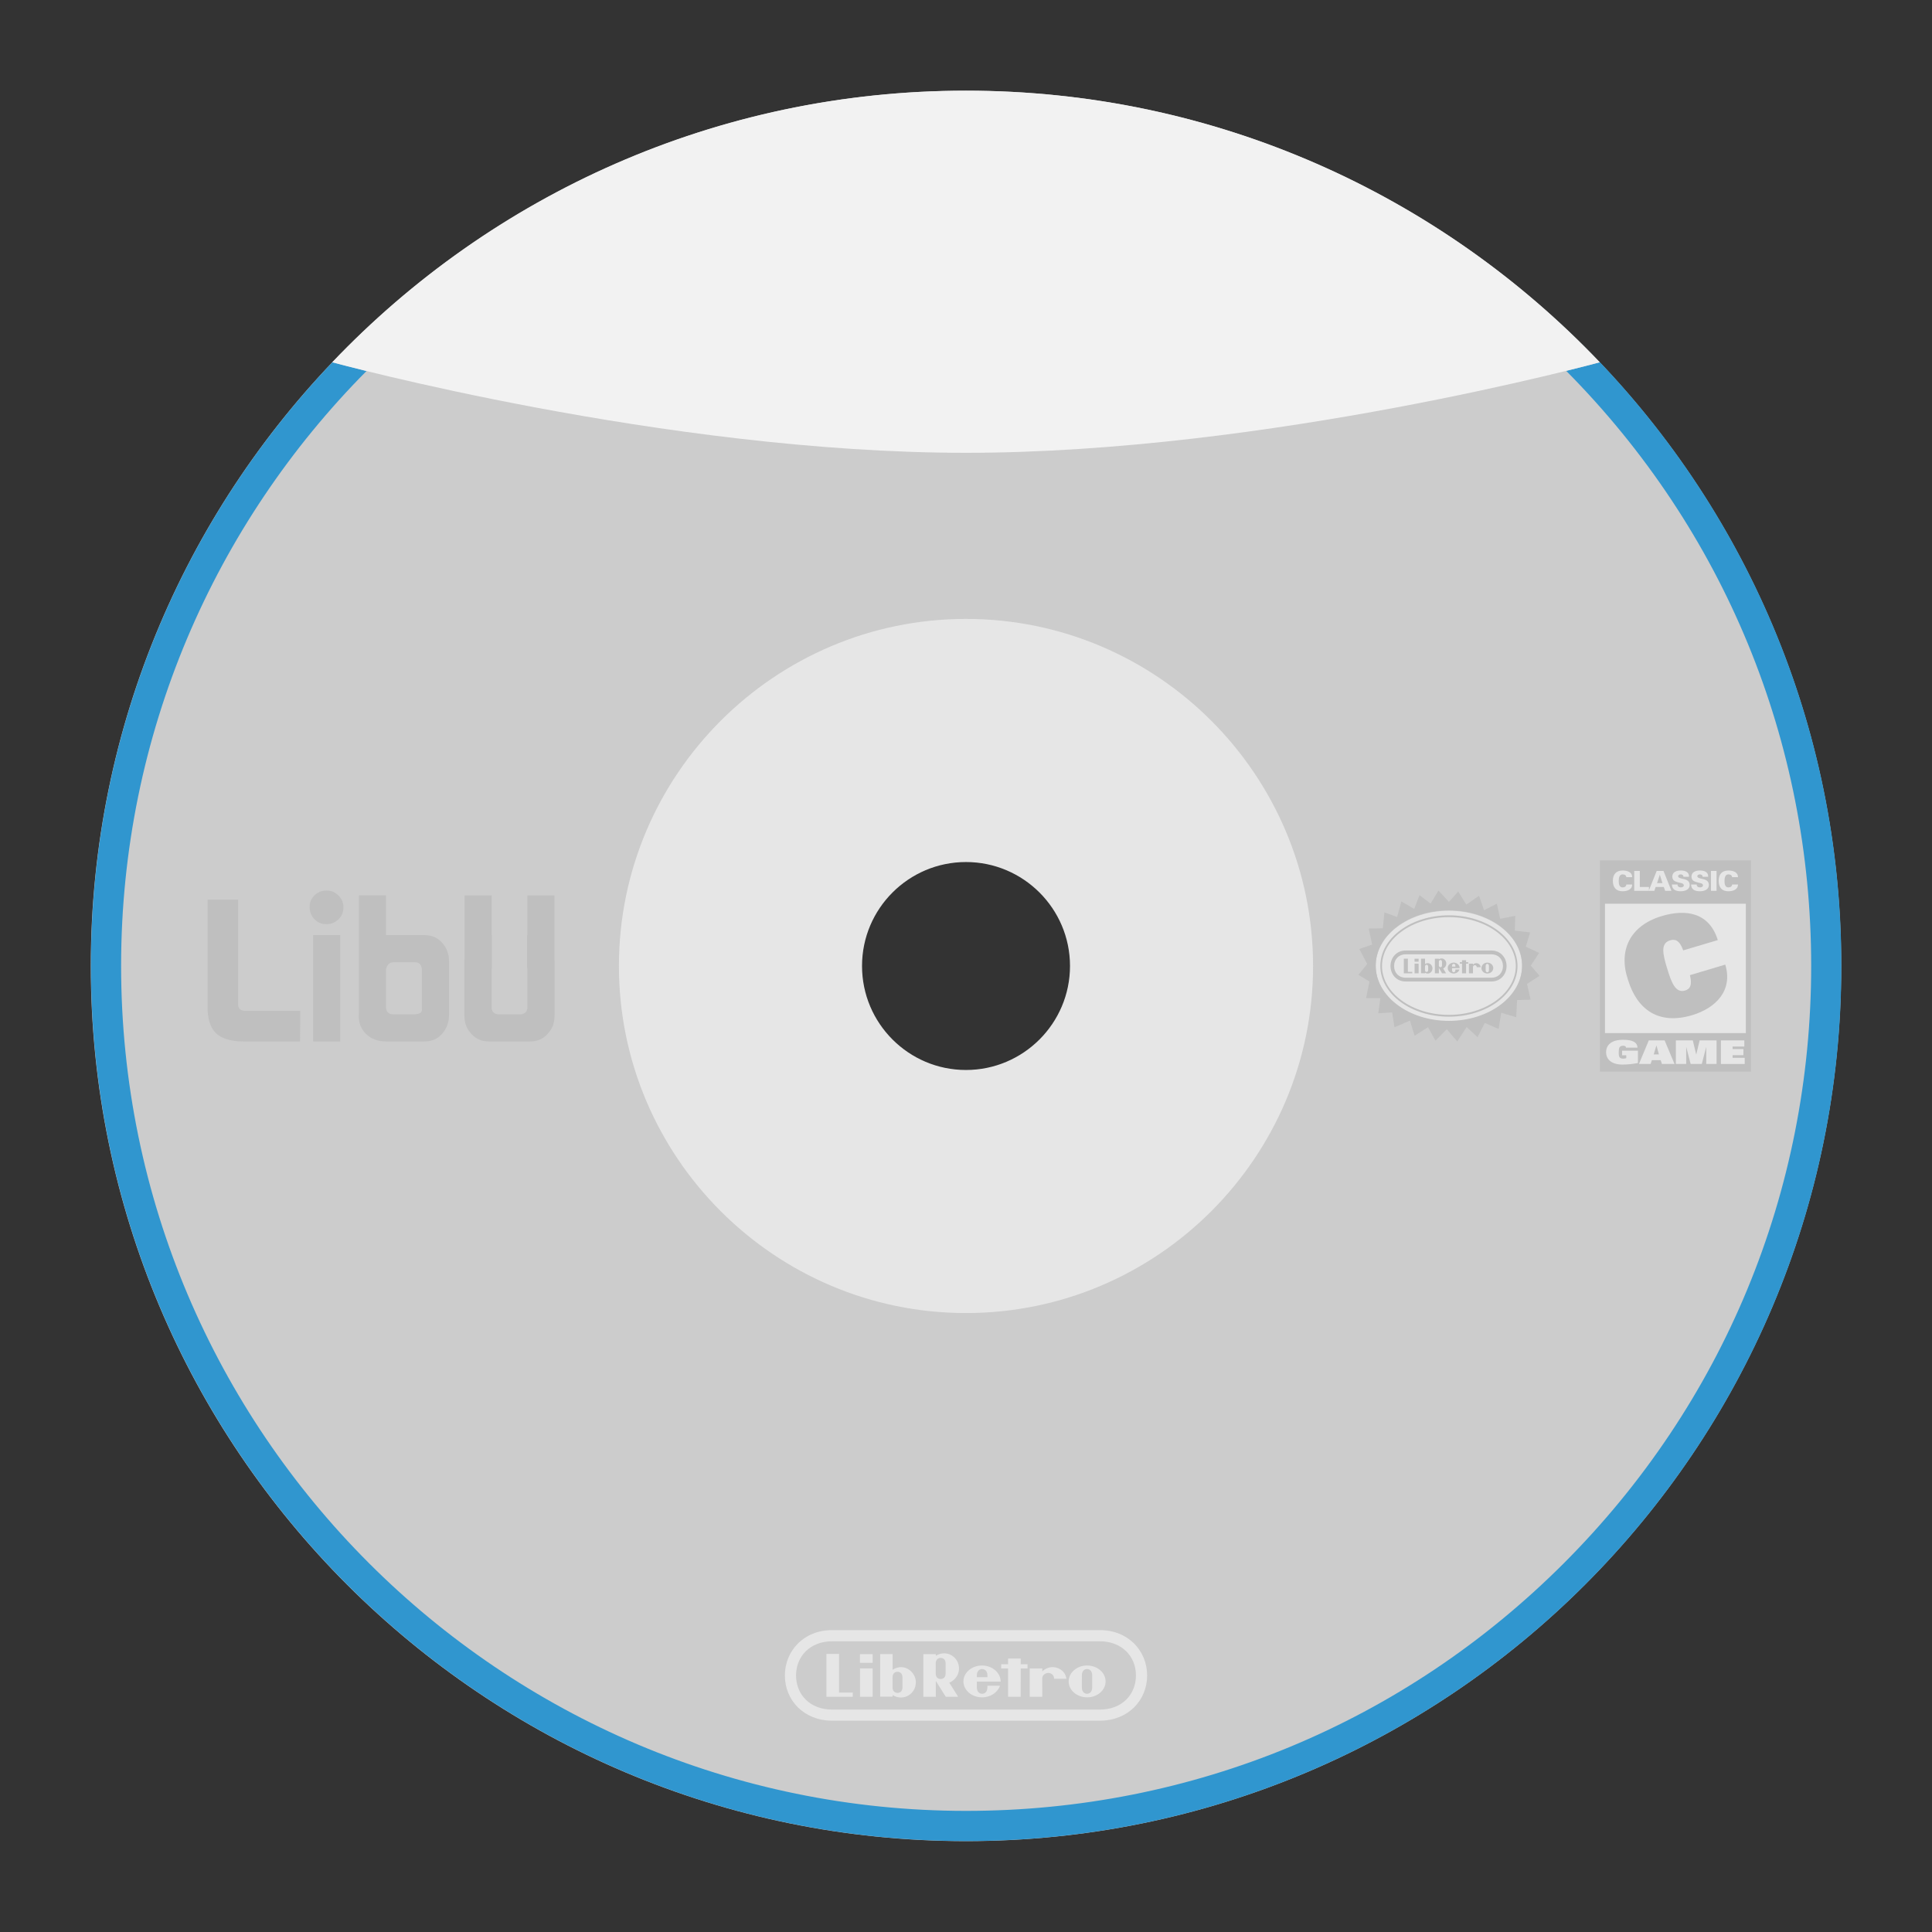 <?xml version="1.0" encoding="UTF-8" standalone="no"?>
<svg
   xmlns:dc="http://purl.org/dc/elements/1.1/"
   xmlns:cc="http://creativecommons.org/ns#"
   xmlns:rdf="http://www.w3.org/1999/02/22-rdf-syntax-ns#"
   xmlns:svg="http://www.w3.org/2000/svg"
   xmlns="http://www.w3.org/2000/svg"
   xmlns:sodipodi="http://sodipodi.sourceforge.net/DTD/sodipodi-0.dtd"
   xmlns:inkscape="http://www.inkscape.org/namespaces/inkscape"
   viewBox="0 0 341.333 341.333"
   height="341.333"
   width="341.333"
   xml:space="preserve"
   id="svg2"
   version="1.1"
   sodipodi:docname="Nintendo - Wii U-content.svg"
   inkscape:version="0.92.2 (5c3e80d, 2017-08-06)"><rect x="0" y="0" width="341.333" height="341.333" fill="#333333" stroke="none"/><sodipodi:namedview
     pagecolor="#ffffff"
     bordercolor="#666666"
     borderopacity="1"
     objecttolerance="10"
     gridtolerance="10"
     guidetolerance="10"
     inkscape:pageopacity="0"
     inkscape:pageshadow="2"
     inkscape:window-width="1024"
     inkscape:window-height="705"
     id="namedview146"
     showgrid="false"
     inkscape:pagecheckerboard="true"
     inkscape:zoom="0.69140623"
     inkscape:cx="280.58342"
     inkscape:cy="88.817836"
     inkscape:window-x="-8"
     inkscape:window-y="-8"
     inkscape:window-maximized="1"
     inkscape:current-layer="svg2"
     inkscape:snap-object-midpoints="true" /><defs
     id="defs6"><clipPath
       id="clipPath18"
       clipPathUnits="userSpaceOnUse"><path
         id="path16"
         d="M 0,256 H 256 V 0 H 0 Z" /></clipPath><clipPath
       id="clipPath26"
       clipPathUnits="userSpaceOnUse"><path
         id="path24"
         d="M 4,252 H 252 V 4 H 4 Z" /></clipPath></defs><g
     id="g36"
     transform="matrix(1.333,0,0,-1.333,170.667,112.66)"><path
       inkscape:connector-curvature="0"
       d="M 0,0 C 23.992,0 43.505,-19.517 43.505,-43.505 43.505,-67.492 23.992,-87.01 0,-87.01 c -23.988,0 -43.5,19.518 -43.5,43.505 C -43.5,-19.517 -23.988,0 0,0 m 0,-159.505 c 64.07,0 116,51.935 116,116 0,64.066 -51.93,116 -116,116 -64.051,0 -116,-51.934 -116,-116 0,-64.065 51.949,-116 116,-116"
       style="fill:#cccccc;fill-opacity:1;fill-rule:nonzero;stroke:none"
       id="path38" /></g><g
     id="g40"
     transform="matrix(1.333,0,0,-1.333,125.848,22.606)"><path
       inkscape:connector-curvature="0"
       d="M 0,0 C -0.46,-0.139 -0.919,-0.279 -1.377,-0.423 -0.919,-0.279 -0.46,-0.139 0,0"
       style="fill:#3096cf;fill-opacity:1;fill-rule:nonzero;stroke:none"
       id="path42" /></g><g
     id="g44"
     transform="matrix(1.333,0,0,-1.333,133.351,20.544)"><path
       inkscape:connector-curvature="0"
       d="M 0,0 C -0.477,-0.118 -0.954,-0.236 -1.428,-0.36 -0.954,-0.236 -0.477,-0.118 0,0"
       style="fill:#3096cf;fill-opacity:1;fill-rule:nonzero;stroke:none"
       id="path46" /></g><g
     id="g48"
     transform="matrix(1.333,0,0,-1.333,129.581,21.529)"><path
       inkscape:connector-curvature="0"
       d="M 0,0 C -0.469,-0.129 -0.937,-0.258 -1.403,-0.392 -0.937,-0.258 -0.469,-0.129 0,0"
       style="fill:#3096cf;fill-opacity:1;fill-rule:nonzero;stroke:none"
       id="path50" /></g><g
     id="g52"
     transform="matrix(1.333,0,0,-1.333,122.164,23.77)"><path
       inkscape:connector-curvature="0"
       d="M 0,0 C -0.455,-0.15 -0.909,-0.301 -1.362,-0.457 -0.909,-0.302 -0.455,-0.15 0,0"
       style="fill:#3096cf;fill-opacity:1;fill-rule:nonzero;stroke:none"
       id="path54" /></g><g
     id="g56"
     transform="matrix(1.333,0,0,-1.333,137.156,19.653)"><path
       inkscape:connector-curvature="0"
       d="M 0,0 C -0.485,-0.107 -0.97,-0.213 -1.452,-0.326 -0.97,-0.213 -0.485,-0.107 0,0"
       style="fill:#3096cf;fill-opacity:1;fill-rule:nonzero;stroke:none"
       id="path58" /></g><g
     id="g60"
     transform="matrix(1.333,0,0,-1.333,114.917,26.365)"><path
       inkscape:connector-curvature="0"
       d="M 0,0 C -0.442,-0.171 -0.884,-0.344 -1.324,-0.521 -0.884,-0.344 -0.442,-0.171 0,0"
       style="fill:#3096cf;fill-opacity:1;fill-rule:nonzero;stroke:none"
       id="path62" /></g><g
     id="g64"
     transform="matrix(1.333,0,0,-1.333,118.518,25.025)"><path
       inkscape:connector-curvature="0"
       d="M 0,0 C -0.448,-0.16 -0.896,-0.322 -1.341,-0.488 -0.896,-0.322 -0.448,-0.16 0,0"
       style="fill:#3096cf;fill-opacity:1;fill-rule:nonzero;stroke:none"
       id="path66" /></g><g
     id="g68"
     transform="matrix(1.333,0,0,-1.333,152.779,17.036)"><path
       inkscape:connector-curvature="0"
       d="M 0,0 C -0.527,-0.061 -1.056,-0.119 -1.581,-0.187 -1.056,-0.119 -0.527,-0.061 0,0"
       style="fill:#3096cf;fill-opacity:1;fill-rule:nonzero;stroke:none"
       id="path70" /></g><g
     id="g72"
     transform="matrix(1.333,0,0,-1.333,156.787,16.627)"><path
       inkscape:connector-curvature="0"
       d="M 0,0 C -0.544,-0.048 -1.089,-0.094 -1.631,-0.149 -1.089,-0.094 -0.544,-0.048 0,0"
       style="fill:#3096cf;fill-opacity:1;fill-rule:nonzero;stroke:none"
       id="path74" /></g><g
     id="g76"
     transform="matrix(1.333,0,0,-1.333,160.881,16.317)"><path
       inkscape:connector-curvature="0"
       d="M 0,0 C -0.574,-0.036 -1.148,-0.068 -1.72,-0.113 -1.148,-0.068 -0.574,-0.036 0,0"
       style="fill:#3096cf;fill-opacity:1;fill-rule:nonzero;stroke:none"
       id="path78" /></g><g
     id="g80"
     transform="matrix(1.333,0,0,-1.333,165.178,16.107)"><path
       inkscape:connector-curvature="0"
       d="M 0,0 C -0.648,-0.022 -1.298,-0.043 -1.944,-0.076 -1.298,-0.043 -0.648,-0.022 0,0"
       style="fill:#3096cf;fill-opacity:1;fill-rule:nonzero;stroke:none"
       id="path82" /></g><g
     id="g84"
     transform="matrix(1.333,0,0,-1.333,144.886,18.152)"><path
       inkscape:connector-curvature="0"
       d="M 0,0 C -0.502,-0.084 -1.005,-0.167 -1.505,-0.257 -1.005,-0.167 -0.502,-0.084 0,0"
       style="fill:#3096cf;fill-opacity:1;fill-rule:nonzero;stroke:none"
       id="path86" /></g><g
     id="g88"
     transform="matrix(1.333,0,0,-1.333,140.997,18.855)"><path
       inkscape:connector-curvature="0"
       d="M 0,0 C -0.491,-0.096 -0.983,-0.189 -1.472,-0.291 -0.983,-0.189 -0.491,-0.096 0,0"
       style="fill:#3096cf;fill-opacity:1;fill-rule:nonzero;stroke:none"
       id="path90" /></g><g
     id="g92"
     transform="matrix(1.333,0,0,-1.333,148.809,17.546)"><path
       inkscape:connector-curvature="0"
       d="M 0,0 C -0.513,-0.072 -1.027,-0.143 -1.538,-0.222 -1.027,-0.143 -0.513,-0.072 0,0"
       style="fill:#3096cf;fill-opacity:1;fill-rule:nonzero;stroke:none"
       id="path94" /></g><g
     id="g96"
     transform="matrix(1.333,0,0,-1.333,111.355,27.793)"><path
       inkscape:connector-curvature="0"
       d="M 0,0 C -0.435,-0.181 -0.868,-0.364 -1.3,-0.55 -0.868,-0.364 -0.435,-0.181 0,0"
       style="fill:#3096cf;fill-opacity:1;fill-rule:nonzero;stroke:none"
       id="path98" /></g><g
     id="g100"
     transform="matrix(1.333,0,0,-1.333,84.583,42.162)"><path
       inkscape:connector-curvature="0"
       d="M 0,0 C -0.376,-0.252 -0.749,-0.511 -1.122,-0.768 -0.749,-0.511 -0.376,-0.252 0,0"
       style="fill:#3096cf;fill-opacity:1;fill-rule:nonzero;stroke:none"
       id="path102" /></g><g
     id="g104"
     transform="matrix(1.333,0,0,-1.333,170.577,16.001)"><path
       inkscape:connector-curvature="0"
       d="M 0,0 C -0.994,0 -1.985,-0.013 -2.973,-0.039 -1.985,-0.013 -0.994,0 0,0"
       style="fill:#3096cf;fill-opacity:1;fill-rule:nonzero;stroke:none"
       id="path106" /></g><g
     id="g108"
     transform="matrix(1.333,0,0,-1.333,75.407,48.818)"><path
       inkscape:connector-curvature="0"
       d="M 0,0 C -0.349,-0.273 -0.693,-0.552 -1.038,-0.83 -0.693,-0.552 -0.349,-0.273 0,0"
       style="fill:#3096cf;fill-opacity:1;fill-rule:nonzero;stroke:none"
       id="path110" /></g><g
     id="g112"
     transform="matrix(1.333,0,0,-1.333,107.837,29.307)"><path
       inkscape:connector-curvature="0"
       d="M 0,0 C -0.428,-0.19 -0.854,-0.383 -1.278,-0.579 -0.854,-0.383 -0.428,-0.19 0,0"
       style="fill:#3096cf;fill-opacity:1;fill-rule:nonzero;stroke:none"
       id="path114" /></g><g
     id="g116"
     transform="matrix(1.333,0,0,-1.333,78.406,46.529)"><path
       inkscape:connector-curvature="0"
       d="M 0,0 C -0.357,-0.266 -0.709,-0.538 -1.064,-0.808 -0.709,-0.538 -0.357,-0.266 0,0"
       style="fill:#3096cf;fill-opacity:1;fill-rule:nonzero;stroke:none"
       id="path118" /></g><g
     id="g120"
     transform="matrix(1.333,0,0,-1.333,170.667,16)"><path
       inkscape:connector-curvature="0"
       d="M 0,0 H -0.001 C 1.017,0 2.032,-0.014 3.044,-0.04 2.032,-0.014 1.018,0 0,0"
       style="fill:#3096cf;fill-opacity:1;fill-rule:nonzero;stroke:none"
       id="path122" /></g><g
     id="g124"
     transform="matrix(1.333,0,0,-1.333,66.753,56.115)"><path
       inkscape:connector-curvature="0"
       d="M 0,0 C -0.29,-0.263 -0.573,-0.532 -0.859,-0.798 -0.573,-0.532 -0.29,-0.263 0,0"
       style="fill:#3096cf;fill-opacity:1;fill-rule:nonzero;stroke:none"
       id="path126" /></g><g
     id="g128"
     transform="matrix(1.333,0,0,-1.333,69.577,53.613)"><path
       inkscape:connector-curvature="0"
       d="M 0,0 C -0.317,-0.274 -0.629,-0.555 -0.943,-0.833 -0.629,-0.555 -0.317,-0.274 0,0"
       style="fill:#3096cf;fill-opacity:1;fill-rule:nonzero;stroke:none"
       id="path130" /></g><g
     id="g132"
     transform="matrix(1.333,0,0,-1.333,81.465,44.31)"><path
       inkscape:connector-curvature="0"
       d="M 0,0 C -0.365,-0.258 -0.726,-0.522 -1.088,-0.785 -0.726,-0.522 -0.365,-0.258 0,0"
       style="fill:#3096cf;fill-opacity:1;fill-rule:nonzero;stroke:none"
       id="path134" /></g><g
     id="g136"
     transform="matrix(1.333,0,0,-1.333,87.748,40.094)"><path
       inkscape:connector-curvature="0"
       d="M 0,0 C -0.383,-0.244 -0.763,-0.493 -1.143,-0.741 -0.763,-0.493 -0.383,-0.244 0,0"
       style="fill:#3096cf;fill-opacity:1;fill-rule:nonzero;stroke:none"
       id="path138" /></g><g
     id="g140"
     transform="matrix(1.333,0,0,-1.333,104.37,30.902)"><path
       inkscape:connector-curvature="0"
       d="M 0,0 C -0.422,-0.201 -0.842,-0.404 -1.261,-0.61 -0.842,-0.404 -0.422,-0.2 0,0"
       style="fill:#3096cf;fill-opacity:1;fill-rule:nonzero;stroke:none"
       id="path142" /></g><g
     id="g144"
     transform="matrix(1.333,0,0,-1.333,97.573,34.339)"><path
       inkscape:connector-curvature="0"
       d="M 0,0 C -0.408,-0.219 -0.814,-0.443 -1.219,-0.667 -0.814,-0.443 -0.408,-0.219 0,0"
       style="fill:#3096cf;fill-opacity:1;fill-rule:nonzero;stroke:none"
       id="path146" /></g><g
     id="g148"
     transform="matrix(1.333,0,0,-1.333,100.948,32.579)"><path
       inkscape:connector-curvature="0"
       d="M 0,0 C -0.415,-0.21 -0.828,-0.424 -1.24,-0.639 -0.828,-0.424 -0.415,-0.21 0,0"
       style="fill:#3096cf;fill-opacity:1;fill-rule:nonzero;stroke:none"
       id="path150" /></g><g
     id="g152"
     transform="matrix(1.333,0,0,-1.333,94.251,36.176)"><path
       inkscape:connector-curvature="0"
       d="M 0,0 C -0.403,-0.229 -0.803,-0.463 -1.202,-0.697 -0.803,-0.463 -0.403,-0.229 0,0"
       style="fill:#3096cf;fill-opacity:1;fill-rule:nonzero;stroke:none"
       id="path154" /></g><g
     id="g156"
     transform="matrix(1.333,0,0,-1.333,90.975,38.096)"><path
       inkscape:connector-curvature="0"
       d="M 0,0 C -0.393,-0.236 -0.782,-0.477 -1.171,-0.718 -0.782,-0.478 -0.393,-0.236 0,0"
       style="fill:#3096cf;fill-opacity:1;fill-rule:nonzero;stroke:none"
       id="path158" /></g><g
     id="g160"
     transform="matrix(1.333,0,0,-1.333,72.463,51.18)"><path
       inkscape:connector-curvature="0"
       d="M 0,0 C -0.336,-0.276 -0.667,-0.56 -0.999,-0.839 -0.667,-0.56 -0.336,-0.276 0,0"
       style="fill:#3096cf;fill-opacity:1;fill-rule:nonzero;stroke:none"
       id="path162" /></g><g
     id="g164"
     transform="matrix(1.333,0,0,-1.333,63.102,59.549)"><path
       inkscape:connector-curvature="0"
       d="M 0,0 C 0.223,0.216 0.442,0.436 0.667,0.65 0.442,0.436 0.223,0.216 0,0"
       style="fill:#3096cf;fill-opacity:1;fill-rule:nonzero;stroke:none"
       id="path166" /></g><g
     id="g168"
     transform="matrix(1.333,0,0,-1.333,242.267,33.546)"><path
       inkscape:connector-curvature="0"
       d="M 0,0 C -0.505,0.265 -1.012,0.526 -1.521,0.783 -1.012,0.526 -0.505,0.265 0,0"
       style="fill:#3096cf;fill-opacity:1;fill-rule:nonzero;stroke:none"
       id="path170" /></g><g
     id="g172"
     transform="matrix(1.333,0,0,-1.333,248.966,37.266)"><path
       inkscape:connector-curvature="0"
       d="M 0,0 C -0.504,0.296 -1.008,0.591 -1.517,0.879 -1.008,0.591 -0.504,0.296 0,0"
       style="fill:#3096cf;fill-opacity:1;fill-rule:nonzero;stroke:none"
       id="path174" /></g><g
     id="g176"
     transform="matrix(1.333,0,0,-1.333,245.638,35.363)"><path
       inkscape:connector-curvature="0"
       d="M 0,0 C -0.503,0.279 -1.007,0.557 -1.515,0.829 -1.007,0.557 -0.503,0.279 0,0"
       style="fill:#3096cf;fill-opacity:1;fill-rule:nonzero;stroke:none"
       id="path178" /></g><g
     id="g180"
     transform="matrix(1.333,0,0,-1.333,228.329,27.115)"><path
       inkscape:connector-curvature="0"
       d="M 0,0 C -0.515,0.207 -1.031,0.41 -1.549,0.609 -1.031,0.41 -0.515,0.207 0,0"
       style="fill:#3096cf;fill-opacity:1;fill-rule:nonzero;stroke:none"
       id="path182" /></g><g
     id="g184"
     transform="matrix(1.333,0,0,-1.333,231.879,28.594)"><path
       inkscape:connector-curvature="0"
       d="M 0,0 C -0.512,0.22 -1.025,0.437 -1.54,0.651 -1.025,0.437 -0.512,0.22 0,0"
       style="fill:#3096cf;fill-opacity:1;fill-rule:nonzero;stroke:none"
       id="path186" /></g><g
     id="g188"
     transform="matrix(1.333,0,0,-1.333,235.384,30.159)"><path
       inkscape:connector-curvature="0"
       d="M 0,0 C -0.508,0.234 -1.018,0.465 -1.529,0.692 -1.018,0.465 -0.508,0.234 0,0"
       style="fill:#3096cf;fill-opacity:1;fill-rule:nonzero;stroke:none"
       id="path190" /></g><g
     id="g192"
     transform="matrix(1.333,0,0,-1.333,238.85,31.811)"><path
       inkscape:connector-curvature="0"
       d="M 0,0 C -0.507,0.249 -1.015,0.496 -1.525,0.738 -1.015,0.496 -0.507,0.249 0,0"
       style="fill:#3096cf;fill-opacity:1;fill-rule:nonzero;stroke:none"
       id="path194" /></g><g
     id="g196"
     transform="matrix(1.333,0,0,-1.333,268.007,50.476)"><path
       inkscape:connector-curvature="0"
       d="M 0,0 C -0.548,0.444 -1.097,0.886 -1.652,1.321 -1.097,0.886 -0.548,0.444 0,0"
       style="fill:#3096cf;fill-opacity:1;fill-rule:nonzero;stroke:none"
       id="path198" /></g><g
     id="g200"
     transform="matrix(1.333,0,0,-1.333,271.086,53.037)"><path
       inkscape:connector-curvature="0"
       d="M 0,0 C -0.58,0.495 -1.162,0.987 -1.751,1.471 -1.162,0.987 -0.58,0.495 0,0"
       style="fill:#3096cf;fill-opacity:1;fill-rule:nonzero;stroke:none"
       id="path202" /></g><g
     id="g204"
     transform="matrix(1.333,0,0,-1.333,274.198,55.766)"><path
       inkscape:connector-curvature="0"
       d="M 0,0 C -0.634,0.572 -1.273,1.138 -1.92,1.696 -1.273,1.138 -0.634,0.572 0,0"
       style="fill:#3096cf;fill-opacity:1;fill-rule:nonzero;stroke:none"
       id="path206" /></g><g
     id="g208"
     transform="matrix(1.333,0,0,-1.333,255.477,41.316)"><path
       inkscape:connector-curvature="0"
       d="M 0,0 C -0.505,0.332 -1.011,0.663 -1.522,0.987 -1.012,0.663 -0.505,0.332 0,0"
       style="fill:#3096cf;fill-opacity:1;fill-rule:nonzero;stroke:none"
       id="path210" /></g><g
     id="g212"
     transform="matrix(1.333,0,0,-1.333,258.668,43.47)"><path
       inkscape:connector-curvature="0"
       d="M 0,0 C -0.51,0.354 -1.021,0.706 -1.536,1.052 -1.021,0.706 -0.51,0.354 0,0"
       style="fill:#3096cf;fill-opacity:1;fill-rule:nonzero;stroke:none"
       id="path214" /></g><g
     id="g216"
     transform="matrix(1.333,0,0,-1.333,264.927,48.043)"><path
       inkscape:connector-curvature="0"
       d="M 0,0 C -0.53,0.408 -1.061,0.814 -1.598,1.213 -1.061,0.814 -0.53,0.408 0,0"
       style="fill:#3096cf;fill-opacity:1;fill-rule:nonzero;stroke:none"
       id="path218" /></g><g
     id="g220"
     transform="matrix(1.333,0,0,-1.333,261.818,45.712)"><path
       inkscape:connector-curvature="0"
       d="M 0,0 C -0.518,0.378 -1.036,0.756 -1.561,1.125 -1.036,0.756 -0.518,0.378 0,0"
       style="fill:#3096cf;fill-opacity:1;fill-rule:nonzero;stroke:none"
       id="path222" /></g><g
     id="g224"
     transform="matrix(1.333,0,0,-1.333,252.246,39.25)"><path
       inkscape:connector-curvature="0"
       d="M 0,0 C -0.504,0.313 -1.009,0.625 -1.518,0.932 -1.009,0.625 -0.504,0.313 0,0"
       style="fill:#3096cf;fill-opacity:1;fill-rule:nonzero;stroke:none"
       id="path226" /></g><g
     id="g228"
     transform="matrix(1.333,0,0,-1.333,186.747,16.829)"><path
       inkscape:connector-curvature="0"
       d="M 0,0 C -0.595,0.062 -1.192,0.111 -1.79,0.164 -1.192,0.111 -0.595,0.062 0,0"
       style="fill:#3096cf;fill-opacity:1;fill-rule:nonzero;stroke:none"
       id="path230" /></g><g
     id="g232"
     transform="matrix(1.333,0,0,-1.333,190.699,17.289)"><path
       inkscape:connector-curvature="0"
       d="M 0,0 C -0.579,0.075 -1.162,0.139 -1.743,0.206 -1.162,0.139 -0.579,0.075 0,0"
       style="fill:#3096cf;fill-opacity:1;fill-rule:nonzero;stroke:none"
       id="path234" /></g><g
     id="g236"
     transform="matrix(1.333,0,0,-1.333,194.616,17.847)"><path
       inkscape:connector-curvature="0"
       d="M 0,0 C -0.564,0.087 -1.132,0.166 -1.699,0.245 -1.132,0.166 -0.564,0.087 0,0"
       style="fill:#3096cf;fill-opacity:1;fill-rule:nonzero;stroke:none"
       id="path238" /></g><g
     id="g240"
     transform="matrix(1.333,0,0,-1.333,274.466,56.003)"><path
       inkscape:connector-curvature="0"
       d="m 0,0 c 2.122,-1.922 4.174,-3.922 6.148,-5.996 v -0.002 c 0,0 -1.603,-0.437 -4.468,-1.143 20.94,-21.114 32.47,-49.098 32.47,-78.857 0,-29.917 -11.649,-58.043 -32.801,-79.196 -21.154,-21.153 -49.281,-32.804 -79.199,-32.804 -61.756,0 -112,50.244 -112,112 0,30.72 12.435,58.587 32.531,78.842 -2.864,0.704 -4.483,1.145 -4.527,1.157 -19.828,-20.813 -32.004,-48.984 -32.004,-79.999 0,-64.065 51.949,-116 116,-116 64.071,0 116,51.935 116,116 C 38.15,-51.891 23.432,-21.225 0,0"
       style="fill:#3096cf;fill-opacity:1;fill-rule:nonzero;stroke:none"
       id="path242" /></g><g
     id="g244"
     transform="matrix(1.333,0,0,-1.333,198.505,18.503)"><path
       inkscape:connector-curvature="0"
       d="M 0,0 C -0.554,0.101 -1.11,0.192 -1.667,0.285 -1.11,0.192 -0.554,0.101 0,0"
       style="fill:#3096cf;fill-opacity:1;fill-rule:nonzero;stroke:none"
       id="path246" /></g><g
     id="g248"
     transform="matrix(1.333,0,0,-1.333,224.734,25.721)"><path
       inkscape:connector-curvature="0"
       d="M 0,0 C -0.517,0.193 -1.036,0.381 -1.557,0.566 -1.036,0.381 -0.517,0.193 0,0"
       style="fill:#3096cf;fill-opacity:1;fill-rule:nonzero;stroke:none"
       id="path250" /></g><g
     id="g252"
     transform="matrix(1.333,0,0,-1.333,178.759,16.21)"><path
       inkscape:connector-curvature="0"
       d="M 0,0 C -0.694,0.036 -1.394,0.059 -2.091,0.082 -1.394,0.059 -0.694,0.036 0,0"
       style="fill:#3096cf;fill-opacity:1;fill-rule:nonzero;stroke:none"
       id="path254" /></g><g
     id="g256"
     transform="matrix(1.333,0,0,-1.333,182.766,16.469)"><path
       inkscape:connector-curvature="0"
       d="M 0,0 C -0.624,0.048 -1.252,0.084 -1.879,0.123 -1.252,0.084 -0.624,0.048 0,0"
       style="fill:#3096cf;fill-opacity:1;fill-rule:nonzero;stroke:none"
       id="path258" /></g><g
     id="g260"
     transform="matrix(1.333,0,0,-1.333,213.717,22.077)"><path
       inkscape:connector-curvature="0"
       d="M 0,0 C -0.53,0.153 -1.063,0.3 -1.597,0.446 -1.063,0.3 -0.53,0.153 0,0"
       style="fill:#3096cf;fill-opacity:1;fill-rule:nonzero;stroke:none"
       id="path262" /></g><g
     id="g264"
     transform="matrix(1.333,0,0,-1.333,202.361,19.256)"><path
       inkscape:connector-curvature="0"
       d="M 0,0 C -0.547,0.114 -1.097,0.22 -1.646,0.326 -1.097,0.22 -0.547,0.114 0,0"
       style="fill:#3096cf;fill-opacity:1;fill-rule:nonzero;stroke:none"
       id="path266" /></g><g
     id="g268"
     transform="matrix(1.333,0,0,-1.333,221.103,24.418)"><path
       inkscape:connector-curvature="0"
       d="M 0,0 C -0.521,0.18 -1.046,0.354 -1.57,0.527 -1.046,0.354 -0.521,0.18 0,0"
       style="fill:#3096cf;fill-opacity:1;fill-rule:nonzero;stroke:none"
       id="path270" /></g><g
     id="g272"
     transform="matrix(1.333,0,0,-1.333,217.43,23.203)"><path
       inkscape:connector-curvature="0"
       d="M 0,0 C -0.525,0.167 -1.053,0.327 -1.58,0.486 -1.053,0.327 -0.525,0.167 0,0"
       style="fill:#3096cf;fill-opacity:1;fill-rule:nonzero;stroke:none"
       id="path274" /></g><g
     id="g276"
     transform="matrix(1.333,0,0,-1.333,206.185,20.103)"><path
       inkscape:connector-curvature="0"
       d="M 0,0 C -0.542,0.127 -1.087,0.247 -1.632,0.367 -1.087,0.247 -0.542,0.127 0,0"
       style="fill:#3096cf;fill-opacity:1;fill-rule:nonzero;stroke:none"
       id="path278" /></g><g
     id="g280"
     transform="matrix(1.333,0,0,-1.333,209.97,21.044)"><path
       inkscape:connector-curvature="0"
       d="M 0,0 C -0.537,0.141 -1.075,0.274 -1.615,0.407 -1.075,0.274 -0.537,0.141 0,0"
       style="fill:#3096cf;fill-opacity:1;fill-rule:nonzero;stroke:none"
       id="path282" /></g><g
     id="g284"
     transform="matrix(1.333,0,0,-1.333,170.664,80)"><path
       inkscape:connector-curvature="0"
       d="m 0,0 c 40,0 84,12 84,12 v 0.002 C 62.872,34.179 33.052,48 0,48 -33.043,48 -62.865,34.178 -83.996,11.999 -83.819,11.951 -39.92,0 0,0"
       style="fill:#f2f2f2;fill-opacity:1;fill-rule:nonzero;stroke:none"
       id="path286" /></g><g
     id="g288"
     transform="matrix(1.333,0,0,-1.333,170.663,152.299)"><path
       inkscape:connector-curvature="0"
       d="m 0,0 c 7.596,0 13.787,-6.176 13.787,-13.776 0,-7.604 -6.191,-13.785 -13.787,-13.785 -7.6,0 -13.777,6.181 -13.777,13.785 C -13.777,-6.176 -7.6,0 0,0 m -0.001,-59.776 c 25.364,0 46.003,20.651 46.003,46 0,25.349 -20.639,46 -46.003,46 -25.338,0 -45.997,-20.651 -45.997,-46 0,-25.349 20.659,-46 45.997,-46"
       style="fill:#e6e6e6;fill-opacity:1;fill-rule:nonzero;stroke:none"
       id="path290" /></g><path
     id="path46-2"
     style="fill:#bfbfbf;fill-opacity:1;fill-rule:nonzero;stroke:none;stroke-width:1.333"
     d="m 282.667,152 v 6.703 0.953 23.007 0.817 5.853 h 26.667 v -5.853 -0.817 -23.007 -0.953 -6.703 z"
     inkscape:connector-curvature="0" /><path
     inkscape:connector-curvature="0"
     d="m 308.444,182.519 h -24.889 v -22.855 h 24.889 z"
     style="fill:#e6e6e6;fill-opacity:1;fill-rule:nonzero;stroke:none;stroke-width:1.333"
     id="path48" /><path
     inkscape:connector-curvature="0"
     d="m 283.556,152.853 h 24.889 v 5.849 h -24.889 z"
     style="fill:#bfbfbf;fill-opacity:1;fill-rule:nonzero;stroke:none;stroke-width:1.333"
     id="path50-8" /><path
     id="path54-6"
     style="fill:#e6e6e6;fill-opacity:1;fill-rule:nonzero;stroke:none;stroke-width:1.333"
     d="m 286.581,185.627 h 2.801 v 2.179 c -0.843,0.167 -1.823,0.276 -2.711,0.276 -1.959,0 -2.915,-0.916 -2.915,-2.189 0,-1.275 0.956,-2.191 2.975,-2.191 1.672,0 2.545,0.421 2.568,1.395 h -2.019 c -0.007,-0.132 -0.075,-0.219 -0.165,-0.271 -0.091,-0.052 -0.219,-0.075 -0.353,-0.075 -0.324,0 -0.535,0.127 -0.64,0.293 -0.107,0.168 -0.136,0.576 -0.136,0.928 0,0.404 0.045,0.68 0.143,0.813 0.128,0.173 0.339,0.247 0.617,0.247 0.204,0 0.4,-0.023 0.573,-0.085 v -0.503 h -0.739 z"
     inkscape:connector-curvature="0" /><path
     id="path58-6"
     style="fill:#e6e6e6;fill-opacity:1;fill-rule:nonzero;stroke:none;stroke-width:1.333"
     d="m 293.084,186.289 -0.429,-1.568 h -0.015 l -0.475,1.568 z m -1.785,-2.479 h 2.795 l 1.747,4.161 h -2.229 l -0.211,-0.668 h -1.559 l -0.219,0.668 h -2.064 z"
     inkscape:connector-curvature="0" /><path
     id="path62-8"
     style="fill:#e6e6e6;fill-opacity:1;fill-rule:nonzero;stroke:none;stroke-width:1.333"
     d="m 301.446,184.998 h -0.015 l -0.768,2.973 h -1.973 l -0.768,-2.973 h -0.016 v 2.973 h -1.823 v -4.16 h 2.991 l 0.595,2.477 h 0.015 l 0.596,-2.477 h 2.989 v 4.16 h -1.823 z"
     inkscape:connector-curvature="0" /><path
     id="path66-8"
     style="fill:#e6e6e6;fill-opacity:1;fill-rule:nonzero;stroke:none;stroke-width:1.333"
     d="m 304.041,183.811 h 4.135 v 1.084 h -2.071 v 0.443 h 1.912 v 1.084 h -1.912 v 0.467 h 2.139 v 1.084 h -4.203 z"
     inkscape:connector-curvature="0" /><path
     id="path70-2"
     style="fill:#e6e6e6;fill-opacity:1;fill-rule:nonzero;stroke:none;stroke-width:1.333"
     d="m 287.325,154.976 c -0.024,-0.317 -0.267,-0.497 -0.671,-0.497 -0.567,0 -0.671,0.659 -0.671,1.184 0,0.512 0.113,1.116 0.671,1.116 0.415,0 0.651,-0.18 0.671,-0.516 h 1.035 c 0.016,0.887 -0.843,1.199 -1.705,1.199 -1.109,0 -1.705,-0.657 -1.705,-1.837 0,-1.18 0.596,-1.817 1.705,-1.828 0.863,0 1.721,0.293 1.705,1.18 z"
     inkscape:connector-curvature="0" /><path
     id="path74-8"
     style="fill:#e6e6e6;fill-opacity:1;fill-rule:nonzero;stroke:none;stroke-width:1.333"
     d="m 288.727,157.388 v -3.519 h 0.985 v 2.836 h 1.613 v 0.683 z"
     inkscape:connector-curvature="0" /><path
     id="path78-9"
     style="fill:#e6e6e6;fill-opacity:1;fill-rule:nonzero;stroke:none;stroke-width:1.333"
     d="m 293.708,156.019 -0.453,-1.463 h -0.015 l -0.484,1.463 z m -2.42,1.369 1.404,-3.519 h 1.204 l 1.404,3.519 h -1.113 l -0.237,-0.687 h -1.444 l -0.232,0.687 z"
     inkscape:connector-curvature="0" /><path
     id="path82-4"
     style="fill:#e6e6e6;fill-opacity:1;fill-rule:nonzero;stroke:none;stroke-width:1.333"
     d="m 297.413,154.903 c 0.005,-0.136 -0.04,-0.239 -0.128,-0.312 -0.084,-0.073 -0.212,-0.112 -0.38,-0.112 -0.227,0 -0.424,0.147 -0.424,0.321 0,0.259 0.316,0.341 0.577,0.409 0.596,0.152 1.464,0.211 1.464,1.16 0,0.741 -0.74,1.092 -1.563,1.092 -0.828,0 -1.559,-0.239 -1.573,-1.193 h 0.987 c -0.005,0.331 0.241,0.511 0.596,0.511 0.227,0 0.517,-0.116 0.517,-0.351 0,-0.477 -0.729,-0.375 -1.503,-0.712 -0.36,-0.156 -0.539,-0.477 -0.539,-0.857 0.04,-0.833 0.78,-1.063 1.524,-1.063 0.735,0 1.489,0.259 1.429,1.107 z"
     inkscape:connector-curvature="0" /><path
     id="path86-5"
     style="fill:#e6e6e6;fill-opacity:1;fill-rule:nonzero;stroke:none;stroke-width:1.333"
     d="m 300.802,154.903 c 0.005,-0.136 -0.04,-0.239 -0.128,-0.312 -0.084,-0.073 -0.212,-0.112 -0.38,-0.112 -0.227,0 -0.424,0.147 -0.424,0.321 0,0.259 0.316,0.341 0.577,0.409 0.596,0.152 1.464,0.211 1.464,1.16 0,0.741 -0.74,1.092 -1.563,1.092 -0.828,0 -1.559,-0.239 -1.573,-1.193 h 0.987 c -0.005,0.331 0.241,0.511 0.596,0.511 0.227,0 0.517,-0.116 0.517,-0.351 0,-0.477 -0.729,-0.375 -1.503,-0.712 -0.36,-0.156 -0.539,-0.477 -0.539,-0.857 0.04,-0.833 0.78,-1.063 1.524,-1.063 0.735,0 1.489,0.259 1.429,1.107 z"
     inkscape:connector-curvature="0" /><path
     inkscape:connector-curvature="0"
     d="m 302.283,153.869 h 0.985 v 3.519 h -0.985 z"
     style="fill:#e6e6e6;fill-opacity:1;fill-rule:nonzero;stroke:none;stroke-width:1.333"
     id="path88" /><path
     id="path92"
     style="fill:#e6e6e6;fill-opacity:1;fill-rule:nonzero;stroke:none;stroke-width:1.333"
     d="m 306.016,154.976 c -0.024,-0.317 -0.267,-0.497 -0.671,-0.497 -0.567,0 -0.671,0.659 -0.671,1.184 0,0.512 0.113,1.116 0.671,1.116 0.415,0 0.651,-0.18 0.671,-0.516 h 1.035 c 0.016,0.887 -0.843,1.199 -1.705,1.199 -1.109,0 -1.705,-0.657 -1.705,-1.837 0,-1.18 0.596,-1.817 1.705,-1.828 0.863,0 1.721,0.293 1.705,1.18 z"
     inkscape:connector-curvature="0" /><path
     id="path96"
     style="fill:#bfbfbf;fill-opacity:1;fill-rule:nonzero;stroke:none;stroke-width:1.333"
     d="m 304.81,170.423 c 1.397,4.587 -1.7,7.696 -5.873,8.937 -5.9,1.756 -9.708,-0.981 -11.316,-6.26 -1.743,-5.139 0.315,-9.572 6.004,-11.265 4.244,-1.263 8.355,-0.627 9.865,4.255 l -6.109,1.817 c -0.668,-1.861 -1.48,-2.023 -2.296,-1.78 -1.725,0.513 -1.356,2.313 -0.541,4.988 0.772,2.535 1.488,4.384 3.167,3.884 0.863,-0.256 1.292,-0.936 0.852,-2.716 z"
     inkscape:connector-curvature="0" /><path
     id="path100"
     style="fill:#e6e6e6;fill-opacity:1;fill-rule:nonzero;stroke:none;stroke-width:1.333"
     d="m 255.983,160.903 c 7.141,0 12.931,4.372 12.931,9.763 0,5.392 -5.789,9.764 -12.931,9.764 -7.141,0 -12.931,-4.371 -12.931,-9.764 0,-5.391 5.789,-9.763 12.931,-9.763"
     inkscape:connector-curvature="0" /><path
     id="path104"
     style="fill:#bfbfbf;fill-opacity:1;fill-rule:nonzero;stroke:none;stroke-width:1.333"
     d="m 268.913,170.595 c 0,-5.391 -5.789,-9.763 -12.931,-9.763 -7.14,0 -12.929,4.372 -12.929,9.763 0,5.392 5.789,9.764 12.929,9.764 7.141,0 12.931,-4.372 12.931,-9.764 m 1.54,0.007 1.547,1.796 -2.209,1.437 0.621,2.78 -2.379,0.072 -0.163,3.027 -2.651,-0.791 -0.447,2.857 -2.452,-1.056 -1.279,2.52 -1.916,-1.797 -1.669,2.553 -1.84,-2.167 -2.009,2.023 -1.313,-2.383 -2.369,1.512 -0.819,-2.668 -2.744,1.173 -0.404,-2.631 -2.455,0.165 0.367,-2.679 -2.511,-0.011 0.587,-2.924 -1.947,-1.187 1.549,-1.909 -1.391,-2.653 2.263,-0.776 -0.595,-2.839 2.481,-0.036 0.288,-2.816 2.244,0.808 0.744,-2.745 2.267,1.331 0.939,-2.428 1.964,1.48 1.38,-2.308 1.856,2.011 1.639,-1.839 1.437,2.317 2.245,-1.564 0.889,2.556 2.257,-1.157 0.58,2.668 2.675,-0.516 -0.081,2.611 2.703,0.316 -0.767,2.523 2.355,1.093 z"
     inkscape:connector-curvature="0" /><path
     id="path108"
     style="fill:#bfbfbf;fill-opacity:1;fill-rule:nonzero;stroke:none;stroke-width:1.333"
     d="m 244.165,170.667 c 0,-4.76 5.301,-8.632 11.819,-8.632 6.516,0 11.819,3.872 11.819,8.632 0,4.76 -5.303,8.632 -11.819,8.632 -6.517,0 -11.819,-3.872 -11.819,-8.632 m 11.819,8.955 c 6.681,0 12.116,-4.017 12.116,-8.955 0,-4.937 -5.435,-8.956 -12.116,-8.956 -6.681,0 -12.117,4.017 -12.117,8.956 0,4.937 5.436,8.955 12.117,8.955"
     inkscape:connector-curvature="0" /><path
     id="path112"
     style="fill:#bfbfbf;fill-opacity:1;fill-rule:nonzero;stroke:none;stroke-width:1.333"
     d="m 263.484,172.733 h -15.131 c -1.277,0.005 -2.053,-0.925 -2.053,-2.065 0,-1.141 0.781,-2.063 2.053,-2.065 h 15.131 c 1.273,0.003 2.053,0.924 2.053,2.065 0,1.14 -0.776,2.071 -2.053,2.065 m 0.007,-4.804 h -15.144 c -1.603,-0.004 -2.68,1.245 -2.68,2.743 0,1.497 1.075,2.732 2.681,2.733 h 15.141 c 1.607,-0.001 2.681,-1.236 2.681,-2.733 0,-1.497 -1.076,-2.747 -2.68,-2.743"
     inkscape:connector-curvature="0" /><path
     id="path116"
     style="fill:#bfbfbf;fill-opacity:1;fill-rule:nonzero;stroke:none;stroke-width:1.333"
     d="m 258.299,169.646 h 0.716 v 0.347 h 0.387 v 0.256 h -0.387 v 1.711 h -0.716 v -1.711 h -0.388 v -0.256 h 0.388 z"
     inkscape:connector-curvature="0" /><path
     inkscape:connector-curvature="0"
     d="m 249.919,170.244 h 0.715 v 1.715 h -0.715 z"
     style="fill:#bfbfbf;fill-opacity:1;fill-rule:nonzero;stroke:none;stroke-width:1.333"
     id="path118-7" /><path
     inkscape:connector-curvature="0"
     d="m 249.916,169.38 h 0.716 v 0.527 h -0.716 z"
     style="fill:#bfbfbf;fill-opacity:1;fill-rule:nonzero;stroke:none;stroke-width:1.333"
     id="path120" /><path
     id="path124"
     style="fill:#bfbfbf;fill-opacity:1;fill-rule:nonzero;stroke:none;stroke-width:1.333"
     d="m 263.062,171.029 v 0 c 0,0.005 0,0.26 0,0.363 0,0.273 -0.149,0.385 -0.293,0.385 -0.143,0 -0.292,-0.112 -0.292,-0.385 v -0.369 c 0,0 0,-0.255 0,-0.357 0,-0.273 0.149,-0.384 0.292,-0.384 0.143,0 0.293,0.111 0.293,0.384 0,0.103 0,0.295 0,0.364 z m -0.287,-0.961 c -0.577,0 -1.045,0.432 -1.045,0.963 0,0.532 0.468,0.963 1.045,0.963 0.577,0 1.044,-0.431 1.044,-0.963 0,-0.531 -0.467,-0.963 -1.044,-0.963"
     inkscape:connector-curvature="0" /><path
     id="path128"
     style="fill:#bfbfbf;fill-opacity:1;fill-rule:nonzero;stroke:none;stroke-width:1.333"
     d="m 251.761,170.781 c 0,-0.265 0.169,-0.333 0.28,-0.333 0.113,0 0.28,0.068 0.28,0.333 0,0.088 0,0.305 0,0.305 0,0 0,0.213 0,0.305 0,0.264 -0.167,0.333 -0.28,0.333 -0.111,0 -0.28,-0.069 -0.28,-0.333 v -0.304 z m -0.7,-1.405 v 2.577 h 0.707 c 0,0 0,-0.084 0,-0.099 0.273,0.185 0.583,0.185 0.823,0.064 0.065,-0.033 0.489,-0.253 0.489,-0.851 0,-0.452 -0.393,-0.947 -0.909,-0.897 -0.169,0.016 -0.291,0.083 -0.404,0.153 v -0.948 z"
     inkscape:connector-curvature="0" /><path
     id="path132"
     style="fill:#bfbfbf;fill-opacity:1;fill-rule:nonzero;stroke:none;stroke-width:1.333"
     d="m 256.581,170.437 c 0.056,-0.105 0.159,-0.156 0.251,-0.156 v 0 h 0.001 -0.001 c 0.095,0 0.197,0.051 0.252,0.156 0.045,0.085 0.048,0.185 0.047,0.336 h -0.597 c 0,-0.151 0.003,-0.251 0.048,-0.336 m 0.548,0.957 c 0,0.313 -0.191,0.383 -0.296,0.383 -0.107,0 -0.3,-0.069 -0.3,-0.383 0,-0.095 0.001,-0.355 0.001,-0.355 h 1.347 c 0,-0.531 -0.473,-0.972 -1.055,-0.972 -0.581,0 -1.053,0.431 -1.053,0.963 0,0.532 0.472,0.963 1.053,0.963 0.483,0 0.889,-0.299 1.015,-0.703 h -0.713 c 0,0 0.001,0.007 0.001,0.104"
     inkscape:connector-curvature="0" /><path
     id="path136"
     style="fill:#bfbfbf;fill-opacity:1;fill-rule:nonzero;stroke:none;stroke-width:1.333"
     d="m 248.734,171.704 v -2.335 h -0.716 v 2.335 0.255 h 0.716 0.775 v -0.255 z"
     inkscape:connector-curvature="0" /><path
     id="path140"
     style="fill:#bfbfbf;fill-opacity:1;fill-rule:nonzero;stroke:none;stroke-width:1.333"
     d="m 260.901,170.872 h 0.7 c -0.072,-0.553 -0.549,-0.713 -0.796,-0.707 -0.236,0.008 -0.432,0.117 -0.569,0.26 -10e-4,-0.043 0,-0.181 0,-0.181 h -0.709 l -10e-4,1.715 h 0.711 c 0,0 -0.001,-1.053 -0.001,-1.125 0,-0.149 0.145,-0.316 0.34,-0.316 0.195,0 0.327,0.167 0.327,0.316 z"
     inkscape:connector-curvature="0" /><path
     id="path144"
     style="fill:#bfbfbf;fill-opacity:1;fill-rule:nonzero;stroke:none;stroke-width:1.333"
     d="m 254.205,170.246 v -0.304 c 0,-0.264 0.169,-0.335 0.28,-0.335 0.113,0 0.28,0.071 0.28,0.335 0,0.091 0,0.305 0,0.305 0,0 0,0.217 0,0.305 0,0.265 -0.167,0.332 -0.28,0.332 -0.111,0 -0.28,-0.067 -0.28,-0.332 z m 1.319,0.019 c 0,-0.596 -0.424,-0.817 -0.489,-0.849 -0.24,-0.121 -0.549,-0.121 -0.823,0.064 0,-0.016 0,-0.099 0,-0.099 h -0.707 v 2.577 h 0.705 v -0.948 c 0.003,0.001 0.007,0.003 0.009,0.005 l 0.553,0.943 h 0.701 l -0.5,-0.851 c 0.328,-0.14 0.549,-0.503 0.549,-0.843"
     inkscape:connector-curvature="0" /><path
     id="path148"
     style="fill:#bfbfbf;fill-opacity:1;fill-rule:nonzero;stroke:none;stroke-width:1.333"
     d="m 36.667,177.88 v -18.936 h 5.401 v 18.505 c 0,0.765 0.456,1.147 1.368,1.147 h 9.615 l -0.037,5.404 H 42.968 c -0.359,0 -0.672,-0.012 -0.936,-0.035 -1.944,-0.169 -3.324,-0.735 -4.14,-1.701 -0.816,-0.967 -1.225,-2.427 -1.225,-4.384"
     inkscape:connector-curvature="0" /><path
     inkscape:connector-curvature="0"
     d="m 55.317,165.209 h 4.789 v 18.791 h -4.789 z m -0.612,-4.797 c -0.048,-0.859 0.221,-1.584 0.811,-2.181 0.588,-0.597 1.315,-0.897 2.179,-0.897 0.815,0 1.517,0.295 2.105,0.877 0.587,0.585 0.881,1.284 0.881,2.093 0,0.836 -0.295,1.541 -0.881,2.112 -0.588,0.573 -1.303,0.86 -2.143,0.86 -0.816,0 -1.5,-0.275 -2.052,-0.821 -0.552,-0.551 -0.852,-1.229 -0.9,-2.043"
     style="fill:#bfbfbf;fill-opacity:1;fill-rule:nonzero;stroke:none;stroke-width:1.333"
     id="path150-0" /><path
     id="path154-1"
     style="fill:#bfbfbf;fill-opacity:1;fill-rule:nonzero;stroke:none;stroke-width:1.333"
     d="m 68.28,178.422 c 0.097,0.379 0.372,0.629 0.829,0.745 0.047,0.024 0.144,0.035 0.287,0.035 h 3.925 c 0.12,0 0.215,-0.011 0.288,-0.035 0.623,-0.093 0.935,-0.344 0.935,-0.745 v -7.067 c 0,-0.119 -0.011,-0.201 -0.035,-0.251 -0.096,-0.731 -0.504,-1.1 -1.225,-1.1 h -3.708 c -0.72,0 -1.164,0.369 -1.331,1.1 -0.025,0.049 -0.037,0.12 -0.037,0.216 v 6.781 c 0,0.143 0.024,0.251 0.072,0.32 m -4.861,0.531 v -20.76 h 4.789 v 7.017 h 6.805 c 1.272,0 2.311,0.453 3.115,1.36 0.804,0.905 1.205,2.004 1.205,3.291 v 9.415 c 0,0.956 -0.203,1.788 -0.609,2.505 -0.837,1.48 -2.081,2.22 -3.732,2.22 h -6.784 c -1.5,0 -2.708,-0.472 -3.627,-1.413 -0.919,-0.944 -1.305,-2.156 -1.163,-3.635"
     inkscape:connector-curvature="0" /><path
     id="path158-9"
     style="fill:#e6e6e6;fill-opacity:1;fill-rule:nonzero;stroke:none;stroke-width:1.333"
     d="m 194.28,302.038 h -47.227 c -3.988,0.015 -6.412,-2.703 -6.412,-6.035 0,-3.333 2.439,-6.028 6.412,-6.036 h 47.227 c 3.973,0.008 6.411,2.703 6.411,6.036 0,3.332 -2.421,6.049 -6.411,6.035 m 0.023,-14.039 h -47.273 c -5.001,-0.011 -8.363,3.639 -8.363,8.016 0,4.375 3.353,7.983 8.371,7.984 h 47.259 c 5.017,-10e-4 8.371,-3.609 8.371,-7.984 0,-4.377 -3.361,-8.027 -8.364,-8.016"
     inkscape:connector-curvature="0" /><path
     id="path162-3"
     style="fill:#e6e6e6;fill-opacity:1;fill-rule:nonzero;stroke:none;stroke-width:1.333"
     d="m 178.097,293.016 h 2.233 v 1.013 h 1.207 v 0.745 h -1.207 l 0.001,4.999 h -2.236 l 0.001,-4.999 h -1.213 v -0.744 h 1.215 z"
     inkscape:connector-curvature="0" /><path
     inkscape:connector-curvature="0"
     d="m 151.937,294.765 h 2.232 v 5.008 h -2.232 z"
     style="fill:#e6e6e6;fill-opacity:1;fill-rule:nonzero;stroke:none;stroke-width:1.333"
     id="path164" /><path
     inkscape:connector-curvature="0"
     d="m 151.932,292.24 h 2.237 v 1.539 h -2.237 z"
     style="fill:#e6e6e6;fill-opacity:1;fill-rule:nonzero;stroke:none;stroke-width:1.333"
     id="path166-6" /><path
     id="path170-6"
     style="fill:#e6e6e6;fill-opacity:1;fill-rule:nonzero;stroke:none;stroke-width:1.333"
     d="m 192.963,297.059 v 0 c 0,0.015 -0.001,0.759 -0.001,1.059 0,0.799 -0.465,1.127 -0.913,1.127 -0.447,0 -0.913,-0.328 -0.913,-1.127 v -1.08 c 0,0 0.003,-0.741 0.003,-1.044 0,-0.795 0.467,-1.123 0.911,-1.123 0.447,0 0.913,0.328 0.913,1.123 0,0.303 0,0.864 0.001,1.065 v -10e-4 z m -0.896,-2.808 c -1.803,0 -3.263,1.26 -3.263,2.812 0,1.553 1.46,2.813 3.263,2.813 1.801,0 3.261,-1.26 3.261,-2.813 0,-1.552 -1.46,-2.812 -3.261,-2.812"
     inkscape:connector-curvature="0" /><path
     id="path174-0"
     style="fill:#e6e6e6;fill-opacity:1;fill-rule:nonzero;stroke:none;stroke-width:1.333"
     d="m 157.689,296.334 c 0,-0.776 0.528,-0.973 0.875,-0.973 0.355,0 0.875,0.197 0.875,0.973 0,0.256 -0.001,0.891 -0.001,0.891 0,0 0.001,0.625 0.001,0.893 0,0.772 -0.52,0.975 -0.873,0.975 -0.348,0 -0.876,-0.203 -0.876,-0.975 v -0.889 z m -2.187,-4.108 v 7.532 h 2.207 c 0,0 0.003,-0.244 0.003,-0.289 0.853,0.543 1.816,0.541 2.568,0.188 0.2,-0.096 1.525,-0.74 1.525,-2.484 0,-1.321 -1.229,-2.767 -2.836,-2.623 -0.531,0.048 -0.908,0.243 -1.264,0.448 v -2.772 z"
     inkscape:connector-curvature="0" /><path
     id="path178-0"
     style="fill:#e6e6e6;fill-opacity:1;fill-rule:nonzero;stroke:none;stroke-width:1.333"
     d="m 172.733,295.33 c 0.173,-0.308 0.493,-0.456 0.784,-0.456 h -0.001 0.003 -0.001 c 0.292,0 0.612,0.148 0.787,0.456 0.14,0.249 0.148,0.543 0.144,0.983 h -1.863 c -0.004,-0.44 0.005,-0.733 0.148,-0.983 m 1.709,2.796 c 0,0.917 -0.595,1.12 -0.924,1.12 -0.329,0 -0.933,-0.203 -0.933,-1.12 0,-0.275 0.001,-1.033 0.001,-1.033 h 4.204 c 0,-1.555 -1.477,-2.841 -3.292,-2.841 -1.815,0 -3.288,1.259 -3.288,2.813 0,1.552 1.473,2.811 3.288,2.811 1.505,0 2.777,-0.872 3.167,-2.053 l -2.224,0.001 c 0,0 0.001,0.021 0.001,0.303"
     inkscape:connector-curvature="0" /><path
     id="path182-2"
     style="fill:#e6e6e6;fill-opacity:1;fill-rule:nonzero;stroke:none;stroke-width:1.333"
     d="m 148.241,299.03 v -6.823 h -2.235 v 6.823 0.744 h 2.235 2.419 v -0.744 z"
     inkscape:connector-curvature="0" /><path
     id="path186-7"
     style="fill:#e6e6e6;fill-opacity:1;fill-rule:nonzero;stroke:none;stroke-width:1.333"
     d="m 186.219,296.599 h 2.187 c -0.225,-1.617 -1.717,-2.085 -2.485,-2.064 -0.736,0.023 -1.351,0.344 -1.779,0.757 -0.003,-0.124 0,-0.528 0,-0.528 l -2.215,10e-4 -0.003,5.008 h 2.217 c 0,0 -0.003,-3.076 -0.003,-3.288 0,-0.436 0.452,-0.923 1.06,-0.923 0.607,0 1.02,0.487 1.02,0.923 z"
     inkscape:connector-curvature="0" /><path
     id="path190-1"
     style="fill:#e6e6e6;fill-opacity:1;fill-rule:nonzero;stroke:none;stroke-width:1.333"
     d="m 165.317,294.771 v -0.889 c 0,-0.772 0.528,-0.975 0.876,-0.975 0.353,0 0.873,0.203 0.873,0.975 0,0.267 -0.001,0.893 -0.001,0.893 0,0 0.001,0.635 0.001,0.891 0,0.776 -0.52,0.973 -0.875,0.973 -0.347,0 -0.875,-0.197 -0.875,-0.973 z m 4.116,0.056 c 0,-1.744 -1.325,-2.388 -1.525,-2.484 -0.752,-0.353 -1.715,-0.355 -2.568,0.188 0,-0.045 -0.003,-0.289 -0.003,-0.289 h -2.207 v 7.532 h 2.203 v -2.772 c 0.011,0.005 0.02,0.011 0.029,0.016 l 1.728,2.756 h 2.187 l -1.56,-2.488 c 1.025,-0.407 1.716,-1.467 1.716,-2.459"
     inkscape:connector-curvature="0" /><path
     style="fill:#bfbfbf;fill-opacity:1;fill-rule:nonzero;stroke:none;stroke-width:1.333"
     d="m 82.068,158.193 v 11.311 c -0.007,0.12 -0.029,0.234 -0.029,0.357 v 9.414 c 0,0.145 0.014,0.282 0.023,0.422 0.032,1.029 0.341,1.919 0.959,2.652 C 83.84,183.448 84.957,184 86.379,184 h 0.479 6.307 0.479 c 1.44,0 2.57,-0.563 3.391,-1.689 0.003,-0.003 0.005,-0.006 0.008,-0.01 0.588,-0.719 0.883,-1.586 0.918,-2.584 0.01,-0.146 0.023,-0.289 0.023,-0.441 v -9.414 c 0,-0.124 -0.022,-0.237 -0.029,-0.357 v -11.311 h -4.789 v 7.018 h -0.053 v 5.721 c 0.014,0.06 0.038,0.108 0.047,0.174 0.004,0.008 0.003,0.031 0.006,0.041 v 0.174 2.863 3.918 c 0,0.143 -0.024,0.251 -0.072,0.32 -0.097,0.377 -0.372,0.628 -0.826,0.744 -0.002,3.4e-4 -0.004,0.002 -0.006,0.002 -0.073,0.024 -0.169,0.035 -0.289,0.035 h -3.92 c -0.002,0 -0.004,1e-5 -0.006,0 -0.142,1e-5 -0.236,-0.011 -0.283,-0.035 -7.03e-4,-1.1e-4 -0.001,1e-4 -0.002,0 -0.002,-3.8e-4 -0.002,-0.002 -0.004,-0.002 -0.455,-0.117 -0.729,-0.367 -0.826,-0.744 -0.048,-0.069 -0.072,-0.178 -0.072,-0.32 v -3.918 -2.863 -0.174 c 0.003,-0.01 0.002,-0.033 0.006,-0.041 0.009,-0.066 0.033,-0.114 0.047,-0.174 v -5.721 h -0.053 v -7.018 z"
     id="path1313"
     inkscape:connector-curvature="0" /></svg>